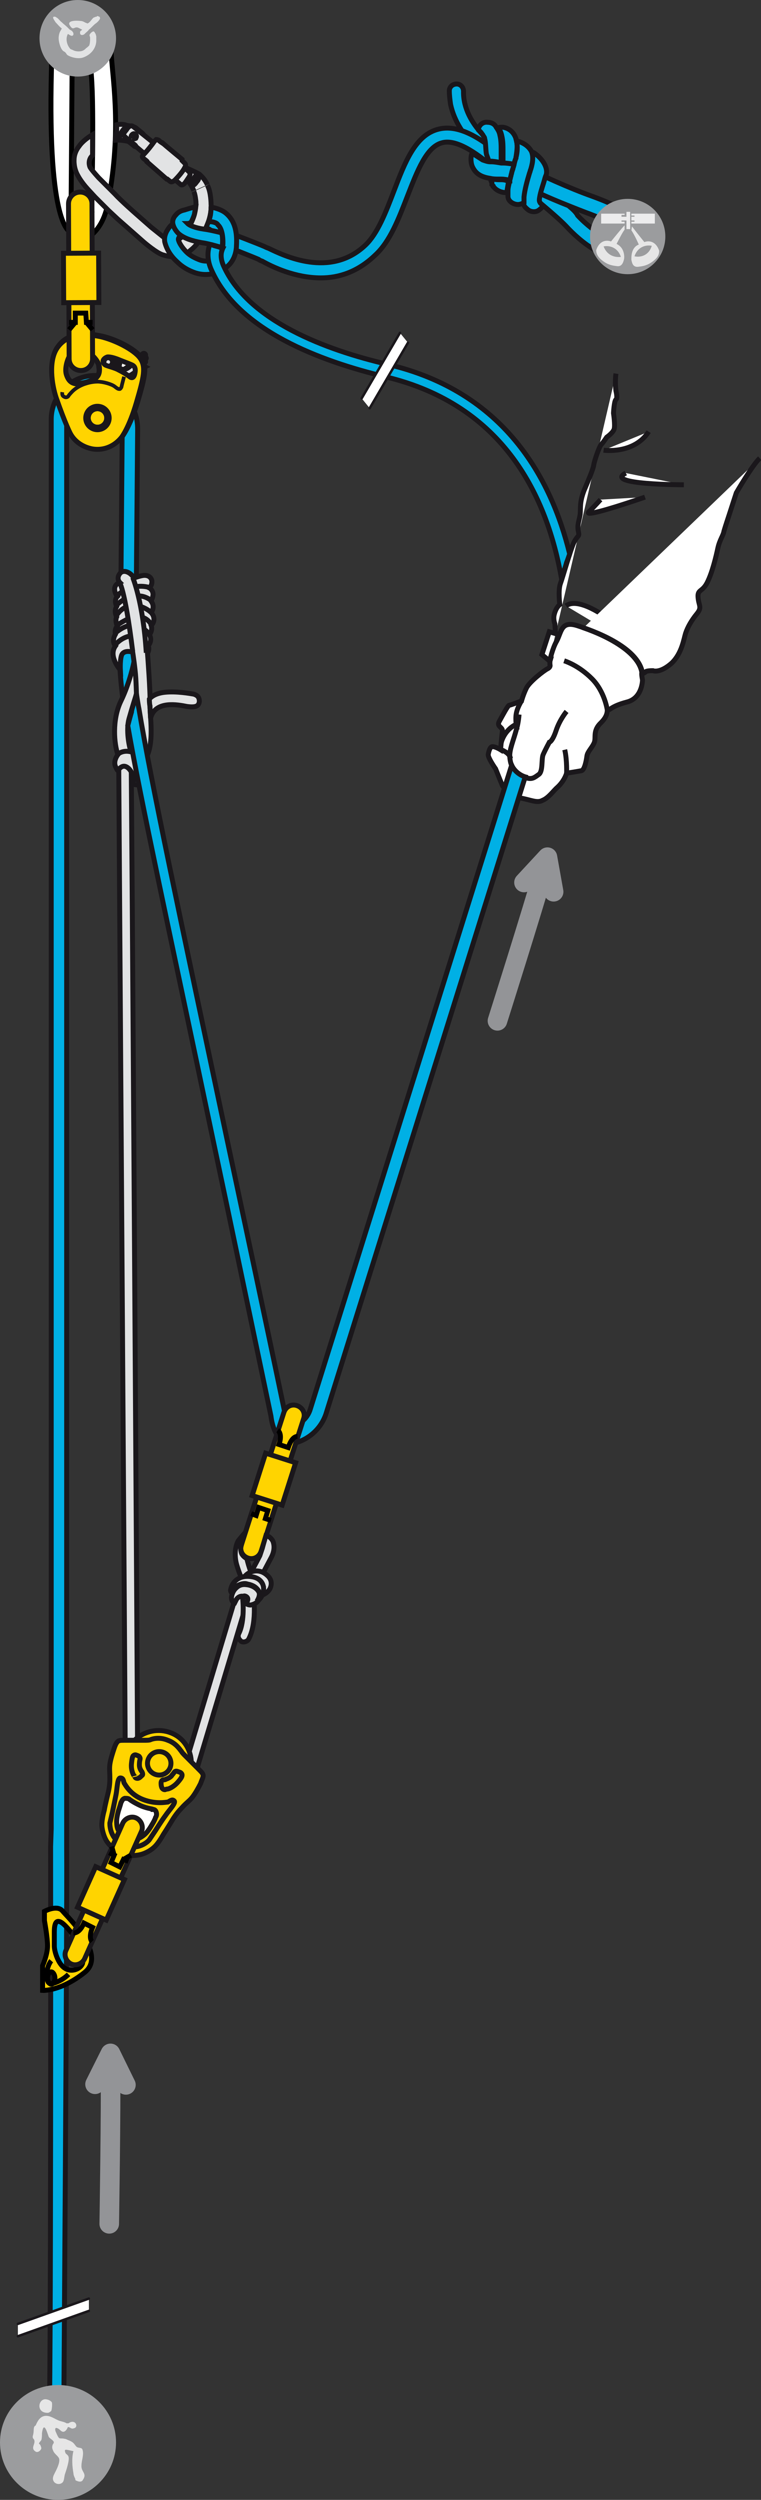 <?xml version="1.0" encoding="utf-8"?>
<!-- Generator: Adobe Illustrator 21.0.0, SVG Export Plug-In . SVG Version: 6.00 Build 0)  -->
<svg version="1.1" id="Calque_1" xmlns="http://www.w3.org/2000/svg" xmlns:xlink="http://www.w3.org/1999/xlink" x="0px" y="0px"
	 viewBox="0 0 123.3 404.8" style="enable-background:new 0 0 123.3 404.8;" xml:space="preserve">
<rect x="0" y="0" width="123.3" height="404.8" fill="#333333" stroke="none"/>
<style type="text/css">
	.st0{fill:#00B0E5;stroke:#1A171B;stroke-width:0.8;}
	.st1{fill:#00B0E5;stroke:#1A171B;stroke-width:0.8;stroke-linecap:round;}
	.st2{fill:#FFFFFF;stroke:#1A171B;stroke-width:0.8;}
	.st3{fill:none;stroke:#1A171B;stroke-width:0.8;}
	.st4{fill:#FFD400;}
	.st5{fill:none;stroke:#000000;stroke-width:0.8;}
	.st6{fill:#9B9C9E;}
	.st7{fill:#E6E6E6;}
	.st8{fill:none;stroke:#939497;stroke-width:3.172;stroke-linecap:round;stroke-linejoin:round;}
	.st9{fill:#FFFFFF;}
	.st10{fill:none;stroke:#1A171B;stroke-width:0.4;stroke-linecap:round;stroke-miterlimit:10;}
	.st11{fill:#FFFFFF;stroke:#000000;stroke-width:0.8;}
	.st12{fill:#F5F5F6;stroke:#1A171B;stroke-width:0.8;}
	.st13{fill:none;stroke:#1A171B;stroke-width:0.6;}
	.st14{fill:#E2E3E4;stroke:#1A171B;stroke-width:0.8;}
	.st15{fill:#F5F5F6;stroke:#1A171B;stroke-width:1.2;}
	.st16{fill:none;stroke:#1A171B;stroke-width:1.3;}
	.st17{fill:#D8D9DA;stroke:#1A171B;stroke-width:0.6;}
	.st18{fill:#E2E3E4;stroke:#1A171B;stroke-width:0.6;}
	.st19{fill:#E2E3E4;stroke:#1A171B;stroke-width:1.2;}
	.st20{opacity:0.8;fill:#FFFFFF;stroke:#1A171B;stroke-width:0.8;}
	.st21{fill:#FFD400;stroke:#1A171B;stroke-width:0.8;}
	.st22{fill:none;stroke:#1A171B;stroke-width:1.2;}
	.st23{fill:#E2E3E4;}
	.st24{fill:none;stroke:#1A171B;stroke-width:0.8;stroke-linecap:round;stroke-linejoin:round;}
	.st25{fill:#FFFFFF;stroke:#1A171B;stroke-width:0.8;stroke-linecap:round;stroke-linejoin:round;}
	.st26{fill:#ECECED;}
</style>
<path class="st0" d="M73,16.9c-0.1-0.7-0.2-1.5-0.2-2.2c0-0.6,0.5-1.1,1.2-1.1c0.6,0,1.1,0.5,1.1,1.2c-0.1,5.6,5.9,9.4,6,9.5
	c0.5,0.3,0.7,1,0.4,1.6c-0.3,0.5-1,0.7-1.6,0.4C79.6,26,74.2,22.5,73,16.9z"/>
<path class="st1" d="M52,45c-4.2,0-7.9-1.8-9.5-2.7c-0.3-0.1-0.5-0.2-0.6-0.3c-1.4-0.6-5-2-5-2l0.8-2.1c0,0,3.7,1.4,5.1,2
	c0.2,0.1,0.4,0.2,0.7,0.3c2.5,1.2,10,4.9,15.7-0.5c2-1.9,3.3-5.3,4.6-8.7c1.8-4.7,3.5-9.2,7.3-10.1c2.9-0.7,6.4,0.9,11,5.1
	c0.5,0.4,0.5,1.1,0.1,1.6c-0.4,0.5-1.1,0.5-1.6,0.1c-3.9-3.5-6.9-5.1-8.9-4.6c-2.6,0.6-4.1,4.6-5.7,8.7c-1.4,3.6-2.8,7.3-5.2,9.5
	C57.9,44.1,54.8,45,52,45z"/>
<g>
	<path class="st2" d="M84.2,129.2c0,0-2.5-1.3-2.8-2c-0.3-0.7-1.1-2.7-1.1-2.7s-1.2-1.7-1.2-2.3c0.1-0.6,0.3-1.3,0.7-1.3
		c0.5,0,1.3,0.5,1.3,0.5l0.1-1.1c0,0,0.1-1.1,0.2-1.9c0.1-0.7-1-0.7-0.5-1.6c0.5-0.9,1.4-2.6,1.6-2.6c0.2,0,2-0.7,2-0.7
		s0.3-1.1,0.8-2.1c0.5-1,2.8-2.8,3.4-3.1c0.6-0.3,0.4-0.7,0.4-0.7l0-0.5c0,0,0.6-2.2,1.2-3.5c0.7-1.3,0.6-3,3.1-2.3
		c2.5,0.7,9.9,3.5,10.6,7.6c-0.1,0.2,0.1,1.2,0.1,1.2s0,3-2.6,3.6c-2.6,0.7-2.7,1.4-3,1.2c-0.3-0.2,0.3,0.7-1.1,2.1
		c-1.4,1.3-0.8,2.4-1.1,3.2c-0.3,0.8-1.1,1.5-1.2,2.2c-0.1,0.8-0.4,2.3-0.9,2.4c-0.5,0.1-2.4,0.4-2.4,0.4s-0.3,1.2-1.5,2.3
		c-0.6,0.5-1.4,1.7-2.4,2.1C87,130.1,86,129.5,84.2,129.2"/>
	<path class="st3" d="M91.8,115.2c0,0-1.1,1.3-1.7,3.1c-0.6,1.8-1.1,1.9-1.1,1.9s-0.7,1.3-1,2c-0.3,0.7,0,2.7-0.7,3.2
		c-0.7,0.5-1.1,0.9-2.2,0.5c-2-0.7-2.4-2.1-2.5-3.3c-0.1-1.2,0.6-2.7,1.1-4.6c0.1-0.3,0.3-1.1,0.4-2.3"/>
	<path class="st3" d="M91.8,125.4c0,0,0.1-2.3-0.3-4"/>
	<path class="st3" d="M98.4,115c0,0-0.4-3-2.5-5.1c-2.1-2.1-4.2-2.8-4.5-2.9"/>
	<path class="st3" d="M81.2,121.4c0,0,1.4,0.5,1.5,1.4"/>
	<path class="st3" d="M84.5,113.5c0,0-0.8,1.2-0.9,2.4c-0.1,1.2,0.2,2.3,0.2,2.3"/>
	<path class="st3" d="M81.2,120.3c0,0,0.4-2,2.4-3"/>
</g>
<path class="st1" d="M8.2,299c0,0,0.1,92.3-0.3,94.9c0,0-0.5,1.1-0.6,5.4c0,0,0,0.1,0,0.4l0-0.1c2.2-0.2,3-4,3-4s0.6-85,0.5-96.4
	l0-2l0-229.1l0,0c0-2.5,2-4.6,4.6-4.6l0,0c1.3,0,2.4,0.5,3.2,1.3l0.1,0.1l0,0l0,0c0.1,0.1,1,1.5,1,1.5l0.7-3.5l0,0
	c0,0-3.1-2.1-5-2.1l0,0c-3.9,0-7.1,3.2-7.1,7.1l0,85.4l0,142.8L8.2,299z"/>
<path class="st1" d="M46.5,231.2c1.7-0.2,3.3-1.3,3.8-3.1l0,0l32.6-104.2c0.7,1.5,2.2,1.9,2.2,1.9L52.8,229c-1,2.9-3.7,4.8-6.6,4.9
	L46.5,231.2z"/>
<g>
	<g>
		<path class="st4" d="M10.1,309.4c-0.9-1-2.9,0.1-2.9,0.1v1.5c0,0,0.5,2.7,0.5,4.1c0,1.4-0.8,3.2-0.8,3.2v4c0,0,2.9,0.2,6.8-2.9
			C17.4,316.5,11,310.5,10.1,309.4z M8.3,321.3c-0.3,0-0.6-0.5-0.6-1c0-0.6,0.3-1,0.6-1c0.3,0,0.6,0.5,0.6,1
			C8.9,320.8,8.6,321.3,8.3,321.3z M13.3,318.1c-0.4,0.8-1.8,1.3-2.8,0.6c-1-0.6-1.7-2.6-1.7-3.6c0-1,0-2.3,0-2.3
			c0-4.1,2.9,0.5,3.7,1.3C13.3,314.9,13.7,317.4,13.3,318.1z"/>
	</g>
	<g>
		<path class="st5" d="M10.1,309.4c-0.9-1-2.9,0.1-2.9,0.1v1.5c0,0,0.5,2.7,0.5,4.1c0,1.4-0.8,3.2-0.8,3.2v4c0,0,2.9,0.2,6.8-2.9
			C17.4,316.5,11,310.5,10.1,309.4z M8.3,321.3c-0.3,0-0.6-0.5-0.6-1c0-0.6,0.3-1,0.6-1c0.3,0,0.6,0.5,0.6,1
			C8.9,320.8,8.6,321.3,8.3,321.3z M13.3,318.1c-0.4,0.8-1.8,1.3-2.8,0.6c-1-0.6-1.7-2.6-1.7-3.6c0-1,0-2.3,0-2.3
			c0-4.1,2.9,0.5,3.7,1.3C13.3,314.9,13.7,317.4,13.3,318.1z"/>
	</g>
</g>
<path class="st5" d="M8.3,317.5c0,0-0.7,0.8-0.7,2.2c0,1.4,0.3,1.7,1.2,1.4c0.9-0.3,1.7-0.8,2.3-1.4"/>
<g>
	<path class="st2" d="M89,107l-1.2-1l1.2-3.7l1,0.3l-0.1-1.6c0,0-0.3-0.7-0.1-1.5c0.3-1.2,0.9-1.6,0.9-1.6s-0.3-2.3,0.1-3.4
		c0.4-1.1,1.6-5.4,2.2-6.7c0.7-1.3,0.9-0.8,0.7-1.8c-0.2-1,0.1-1.5,0.3-2.7c0.1-1.2-0.1-1.9,0.6-3.8c0.8-1.9,1.5-3.5,1.6-4.2
		c0.1-0.7,0.9-3,1.2-3.3c0.3-0.3,0.9-1.2,0.9-1.2s1-0.7,1.2-1.3c0.2-0.6-0.1-2.6-0.1-2.6s0.1-2,0.4-2.2c0.3-0.2,0-1.4,0-1.4
		s-0.2-1.5,0-2.8"/>
	<path class="st2" d="M97.8,72.9c0,0,4.9,0.7,7.3-3"/>
	<path class="st2" d="M110.8,78.5c0,0-13.1,0-9.4-1.9"/>
	<path class="st2" d="M104.5,80.5c0,0-10.1,3.5-9.1,2.4c1-1,1.9-2,1.9-2"/>
	<path class="st2" d="M105.9,106.6l-1.3-3.3c0,0-5.2-2.3-5.8-2.9c-0.6-0.5-5.1-3.8-7.1-2.3"/>
	<path class="st2" d="M89.1,106.9c0,0,0.4-1.9,1.1-3.1c0.8-1.5,0.7-3.3,3.3-2.5c2.5,0.8,9.9,3.4,10.6,7.7c0,0,0,0.1,0.2,0
		c0.2-0.1,0.3-0.2,0.3-0.2c0.1-0.2,1-0.2,1.2-0.2c0.2,0.1,1.3,0.3,3-1.2c1.7-1.6,2-4,2.3-4.9c0.3-0.9,0.9-2,1.8-3.1
		c0.9-1.1,0.3-1.3,0.2-2.7c-0.1-1.3,0.7-0.8,1.5-2.4c0.8-1.6,1.4-4.1,1.7-5.5c0.3-1.4,0.9-2.1,1-2.8c0.2-0.7,0.8-2.5,0.8-2.5
		l1.2-3.7c0,0,2.6-4.5,3.8-5.6"/>
</g>
<g>
	<ellipse class="st6" cx="9.4" cy="395.5" rx="9.4" ry="9.3"/>
	<path class="st7" d="M7.3,388.5c0.4,0,0.9,0.2,1.1,0.5c0.1,0.3,0,1.2-0.1,1.4c-0.1,0.1-0.4,0.3-0.5,0.3
		C5.9,390.8,6.1,388.6,7.3,388.5z"/>
	<path class="st7" d="M7.3,391.2c0.8-0.1,1.6,0.5,2.1,0.7c0.4,0.2,0.8,0.2,1.2,0.4c0.1,0,0.1,0.1,0.2,0.1c0.1,0,0.3,0,0.3,0
		c1.1-0.8,1.7,0.6,0.9,0.8c-0.5,0.2-0.6-0.2-1-0.2c-0.1,0.3-0.5,1-1,0.7c-0.2-0.1-0.4-0.4-0.7-0.5c-0.4-0.2-0.4,0.2-0.3,0.5
		c0.1,0.2,0.4,1,0.6,1.1c0.2,0.1,0.5,0,0.8,0.1c0.2,0,0.4,0.1,0.6,0.2c0.3,0.1,0.7,0.3,0.9,0.5c0.2,0.2,0.3,0.4,0.5,0.6
		c0.4,0.3,0.9,0,1,0.6c0.2,0.7-0.2,1.7-0.2,2.4c-0.1,1.1,1,1.3,0.2,2.4c0,0.1-0.1,0.1-0.2,0.2c-0.3,0.1-0.6,0-0.8-0.1
		c-0.1,0-0.2-0.1-0.2-0.2c0,0,0,0,0-0.1c-0.1-0.2-0.3-0.6-0.3-0.9c-0.2-1.1-0.3-2.5,0-3.6c-0.2,0-1.2-0.3-1.3-0.2
		c-0.2,0.1,0,0.4,0,0.5c0.1,0.2,0.4,0.3,0.5,0.6c0.2,0.6-0.4,2.3-0.6,2.9c-0.1,0.4-0.1,0.9-0.3,1.2c-0.4,0.5-1.2,0.4-1.5-0.1
		c-0.3-0.5,0-1,0.2-1.4c0.2-0.4,0.8-1.5,0.7-2.2c-0.1-0.5-0.8-0.8-1-1.4c-0.1-0.2-0.2-0.5-0.1-0.8c0-0.2,0.3-0.4,0.2-0.6
		c-0.1-0.3-0.6-0.5-0.8-0.8c-0.2-0.5-0.8-2.8-1.1-0.6c0,0.3,0,0.8-0.1,1.1c-0.1,0.2-0.3,0.3-0.4,0.6c0.2,0.1,0.3,0.3,0.4,0.7
		c0,0.3-0.5,0.8-0.9,0.6c-1-0.6,0.1-1.3-0.3-2c-0.1-0.1-0.2-0.2-0.2-0.4c0-0.2,0.1-0.4,0.1-0.5c0.1-0.4,0-1,0.2-1.2
		c0-0.1,0.2-0.1,0.2-0.2C6.1,392,6.5,391.3,7.3,391.2z"/>
</g>
<g>
	<path class="st8" d="M17.9,334.3c0.1,7-0.2,25.8-0.2,25.8"/>
	<polyline class="st8" points="15.4,337.5 17.9,332.5 20.4,337.6 	"/>
</g>
<g>
	<path class="st8" d="M88.2,140.6c-1.9,6.7-7.6,24.7-7.6,24.7"/>
	<polyline class="st8" points="84.9,142.9 88.7,138.8 89.7,144.4 	"/>
</g>
<g>
	<polygon class="st9" points="14.4,374.2 2.9,378.3 2.9,376.3 14.4,372.2 	"/>
	<line class="st10" x1="2.9" y1="376.3" x2="14.4" y2="372.2"/>
	<line class="st10" x1="2.9" y1="378.3" x2="14.4" y2="374.2"/>
</g>
<path class="st1" d="M19.6,93.5l0.2-23.6l0,0c0-2.5-2.1-4.6-4.6-4.6l0,0c-1.3,0-2.4,0.5-3.2,1.3l-0.1,0.1l0,0l0,0
	c-0.1,0.1-1,1.5-1,1.5l-0.7-3.5l0,0c0,0,3.1-2.1,5-2.1l0,0c3.9,0,7.2,2.5,7.1,7.1l-0.2,23.6"/>
<g>
	<path class="st11" d="M11.5,35.6l0.2-26.7l1.1,0c0,0,0-1.2,0.1-1.8c0.1-0.7,0.3-1.3,0.3-1.3L13,4.4c0,0,0.6-0.2,1.3-0.5
		c0,0-5.6-4.8-5.9,5.1c-0.9,27,2.7,28.4,3,28.6c0.9,0.6,0.1,0.4,0.5,0.1L11.5,35.6z"/>
	<path class="st11" d="M14,38.6c1-0.5,2.7-2,3.4-5.3c2.3-11.5,1-19.4,0.6-24.7c-0.3-3-0.4-2.4-0.4-2.4c0-0.1-0.7-2.3-1.9-2.7
		c-0.6-0.2-2-0.5-3.7,0.4c-0.6,0.3,1.3-0.3,2,2c0.1,0.5,0.5,2.6,0.8,6.3c0.5,5.8,0,21.8,0.1,22.1c0.1,0.2-1,1-1,1.2
		c0.1,0.7,0.6,0.7,0.3,1.3C13.7,38.1,14,38.6,14,38.6z"/>
</g>
<path class="st12" d="M22.9,57.9c-1-1.4-4.1-3-6.5-3.5c-2.4-0.5-5.3-0.6-6.9,1.7c-1.7,2.3-1,6.2-0.3,8.2c1.5,4.4,2.3,5.8,2.3,5.8
	c0.7,1.3,2,2.2,3.6,2.5c1.9,0.3,3.6-0.5,4.7-1.9c0,0,1.2-1.5,2.5-5.6C23.5,61,23.9,59.3,22.9,57.9z M13.9,61.9L13.9,61.9
	c-2.1,0.5-2.7-0.1-3.1-1.2c-0.4-0.9,0.1-2.5,0.5-3.1c0.5-0.7,1.3-0.9,1.3-0.9h0c0,0,0.8-0.2,1.5,0.2c0.6,0.3,1.9,1.5,1.9,2.5
	C16.2,60.5,16,61.3,13.9,61.9z"/>
<path class="st13" d="M20.2,61.1c0,0-0.4,1.5-0.4,1.6c0,0.1-0.2,0.4-0.3,0.4c-0.2,0-0.3,0-0.8-0.4c-0.5-0.4-1.9-0.8-2.8-0.8
	c-0.9,0-2.7,0.2-4,1.5c0,0-0.6,0.6-0.7,0.8c-0.1,0.2-0.4,0.3-0.6,0.2c-0.2-0.1-0.5-0.2-0.4-0.8"/>
<path class="st14" d="M16,57.3c0.3-0.4,0.8-0.7,1.4-0.7c0.5,0,1.1,0.2,1.4,0.5c0,0,0.1,0.1,0.2,0.2c0.1,0.1,0.4,0.2,0.6-0.1
	c0.2-0.3,0.2-0.7,0.2-1c0-0.3,0.1-0.5-0.3-0.7l-0.1,0c-1-0.5-2.1-0.9-3.1-1.1c-2.4-0.5-5.3-0.6-6.9,1.7c-0.4,0.5-0.6,1.1-0.8,1.8
	c0,0-0.1,0.3,0.4,0.4c0.5,0.1,1.2,0.2,1.4,0.2c0.2,0,0.4,0,0.6-0.3l0,0c0.1-0.2,0.2-0.5,0.3-0.6c0.5-0.7,1.3-0.9,1.3-0.9h0
	c0,0,0.8-0.2,1.5,0.2c0.3,0.1,0.6,0.4,0.9,0.8c0,0,0.4,0.4,0.6,0.6c0.2,0.2,0.3,0.1,0.3-0.1C15.9,57.7,15.8,57.4,16,57.3"/>
<path class="st13" d="M10.8,57.9L10.8,57.9c-0.1,0.3-0.2,0.3-0.4,0.2c-0.2,0-0.6-0.1-1-0.1c-0.4-0.1-0.3-0.3-0.3-0.3
	c0.1-0.5,0.3-0.9,0.6-1.3c0,0,0.2-0.3,0.5-0.5c0.2-0.2,0.3-0.4,0.4,0.1c0.1,0.5,0.3,1.1,0.3,1.2c0,0.1,0.1,0.3,0,0.4
	C10.8,57.8,10.8,57.9,10.8,57.9z"/>
<line class="st13" x1="15.1" y1="57.6" x2="15.2" y2="57.6"/>
<path class="st13" d="M15.2,57.6c0.4,0.4,0.6,0,0.6,0c0.1-0.1,0.2-0.2,0.2-0.4"/>
<ellipse transform="matrix(0.998 -5.872995e-02 5.872995e-02 0.998 -3.27 0.989)" class="st15" cx="15.2" cy="56.1" rx="0.7" ry="0.7"/>
<path class="st13" d="M19.2,58.1c0,0.1,0.1,0.2,0.1,0.3"/>
<g>
	<polyline class="st3" points="18.9,61.6 19.7,62 19.6,61.6 	"/>
	<g>
		<polyline class="st16" points="18.1,61.5 18.5,61.9 18.6,61.6 		"/>
		<path class="st3" d="M20,61.5c0,0,0.7,0.3,0.7,0.3l-0.2-0.4"/>
		<polyline class="st3" points="20.9,61.2 21.8,61.4 21.5,61 		"/>
		<polyline class="st3" points="21.8,60.7 22.6,60.8 22.3,60.4 		"/>
		<polyline class="st3" points="22.6,60.1 23,60.1 22.8,59.8 		"/>
		<polyline class="st3" points="23.1,59.6 23.5,59.4 23.3,59.3 		"/>
		<path class="st14" d="M23.4,58.8c0-0.2,0.2-0.1,0.2-0.2c0-0.2-0.2-0.1-0.1-0.3c0-0.1,0.2-0.1,0.2-0.3c0-0.2-0.1-0.1-0.2-0.3
			c0-0.1,0.2-0.2,0-0.4c-0.2-0.2-0.4,0-0.4,0c-2.6,2.3-2.9,2.6-3.3,2.5c-0.6-0.2-0.5-0.6-0.5-0.6c0.1-0.2,0.1-0.4,0.1-0.6v0
			c0,0,0.2-0.2,0.2-0.2c0,0,0,0,0,0c0,0,0-0.1,0-0.2c0-0.1,0-0.1-0.1-0.1c0,0,0,0,0,0c-0.1,0.1-0.2,0.2-0.2,0.2
			c-0.1-0.3-0.3-0.6-0.5-0.9c-0.7-0.7-1.8-0.6-2.5,0.1c-0.3,0.4-0.5,0.8-0.5,1.2l2.3,2.8c0.1,0.1,0.4,0.1,0.8,0.1
			c0.4,0,1.2,0,1.9-0.3c0.8-0.3,1.3-0.8,1.9-1.3C23.4,59.4,23.4,58.8,23.4,58.8z M22.3,59.1c-0.2-0.1-0.6-0.4-0.3-0.6
			c0.3-0.3,0.6-0.5,0.7-0.6c0,0,0.1-0.1,0.3,0c0.1,0.1,0.1,0.4-0.1,0.8C22.7,59,22.5,59.2,22.3,59.1z"/>
		<path class="st13" d="M23.1,58c0,0-0.1,1.1-0.4,1.4c-0.3,0.3-1.2,1.2-2.1,1.5c-0.9,0.3-2.3,0.3-2.5,0c-0.3-0.3-0.3-0.4-0.3-0.6
			c0-0.1,0.1-0.1,0.1-0.1c0.3-0.1,0.6-0.2,0.8-0.4c0,0,0.1-0.1,0.3,0c0.2,0,0.6,0.1,0.9,0.1c0.3,0,0.6,0,1.1-0.4c0,0,0.6-0.5,1.1-1"
			/>
		<path class="st17" d="M17.1,60.1c0.5,0.1,1.1,0,1.5-0.5c0.6-0.6,0.5-1.6-0.1-2.2c-0.6-0.6-1.6-0.5-2.2,0.1
			c-0.3,0.3-0.4,0.7-0.4,1.1L17.1,60.1z"/>
		<path class="st13" d="M23.1,58c0,0-0.1,1.1-0.4,1.4c-0.3,0.3-1.2,1.2-2.1,1.5c-0.9,0.3-2.3,0.3-2.5,0c-0.3-0.3-0.3-0.4-0.3-0.6
			c0-0.1,0.1-0.1,0.1-0.1c0.3-0.1,0.6-0.2,0.8-0.4c0,0,0.1-0.1,0.3,0c0.2,0,0.6,0.1,0.9,0.1c0.3,0,0.6,0,1.1-0.4c0,0,0.6-0.5,1.1-1"
			/>
		<ellipse transform="matrix(0.671 -0.742 0.742 0.671 -37.689 32.29)" class="st13" cx="17.5" cy="58.6" rx="0.7" ry="0.7"/>
		<ellipse transform="matrix(0.672 -0.74 0.74 0.672 -37.64 32.187)" class="st13" cx="17.5" cy="58.6" rx="1" ry="1"/>
		<ellipse transform="matrix(0.672 -0.74 0.74 0.672 -37.64 32.187)" class="st18" cx="17.5" cy="58.6" rx="1" ry="1"/>
		<ellipse transform="matrix(0.671 -0.742 0.742 0.671 -37.689 32.29)" class="st3" cx="17.5" cy="58.6" rx="0.7" ry="0.7"/>
	</g>
</g>
<path class="st19" d="M19,58.8"/>
<ellipse transform="matrix(0.998 -5.721664e-02 5.721664e-02 0.998 -3.847 1.014)" class="st20" cx="15.8" cy="67.7" rx="4.8" ry="4.8"/>
<path class="st21" d="M9.1,64.4c1.5,4.3,2.3,5.8,2.3,5.8c0.7,1.3,2,2.2,3.6,2.5c1.9,0.3,3.6-0.5,4.7-1.9c0,0,1.2-1.5,2.4-5.6
	c1.2-4.1,1.6-5.8,0.6-7.2c-1-1.4-4.2-3-6.5-3.5c-2.4-0.5-5.3-0.5-6.9,1.8C7.8,58.4,8.4,62.3,9.1,64.4z M17.4,57.8c0,0,0.6-0.1,2,0.5
	c1.3,0.5,1.8,0.7,2,0.8c0.2,0.1,0.6,0.3,0.5,1.1c-0.1,0.8-0.4,1.2-0.9,0.8c-0.5-0.4-1.2-0.8-1.8-1.1c-0.5-0.3-1.7-0.6-1.9-0.7
	c-0.4-0.1-0.6-0.4-0.6-0.8C16.8,58.1,17.1,57.9,17.4,57.8z M11.3,57.6c0.5-0.7,1.3-0.9,1.3-0.9l0,0c0,0,0.8-0.2,1.5,0.2
	c0.6,0.3,1.9,1.5,2,2.5c0.1,1.2-0.1,2-2.2,2.6v0c-2,0.5-2.7-0.1-3.1-1.2C10.4,59.8,10.9,58.2,11.3,57.6z"/>
<path class="st13" d="M20.1,61c0,0-0.4,1.5-0.4,1.6c0,0.1-0.2,0.4-0.3,0.4c-0.2,0-0.3,0-0.8-0.4c-0.5-0.4-1.9-0.8-2.8-0.8
	c-0.9,0-2.7,0.3-4,1.5c0,0-0.6,0.6-0.7,0.8c-0.1,0.2-0.4,0.3-0.6,0.2c-0.2-0.1-0.5-0.2-0.4-0.8"/>
<ellipse transform="matrix(0.146 -0.989 0.989 0.146 -53.471 73.427)" class="st22" cx="15.8" cy="67.7" rx="1.7" ry="1.7"/>
<ellipse transform="matrix(0.147 -0.989 0.989 0.147 -53.476 73.351)" class="st13" cx="15.8" cy="67.7" rx="1.4" ry="1.4"/>
<path class="st21" d="M15,58.1c0,1-0.8,1.9-1.9,1.9l0,0c-1,0-1.9-0.8-1.9-1.9L11.1,33c0-1,0.8-1.9,1.9-1.9l0,0c1,0,1.9,0.8,1.9,1.9
	L15,58.1z"/>
<rect x="10.3" y="41" transform="matrix(1 -5.359150e-03 5.359150e-03 1 -0.241 7.088038e-02)" class="st21" width="5.7" height="8"/>
<polyline class="st5" points="11.2,52.2 12.2,52.2 12.2,50.7 13.9,50.7 14,52.2 15,52.2 "/>
<line class="st5" x1="12.2" y1="52.2" x2="11.2" y2="53.4"/>
<line class="st5" x1="14" y1="52.2" x2="15" y2="53.4"/>
<g>
	<circle class="st6" cx="12.6" cy="6.2" r="6.2"/>
	<path class="st23" d="M15.8,2.6c0.1,0,0.2,0.1,0.3,0.1c0,0,0.1,0.1,0.1,0.2c0.1,0.2-0.5,0.8-0.7,0.9c-0.4,0.3-0.7,0.7-1.1,1
		C14.3,5,14,5.2,13.8,5.4c-0.3,0.4-1,0.4-0.8-0.3c0-0.1,0.3-0.2,0.3-0.3c-0.2-0.1-0.4-0.2-0.6-0.3c-0.7-0.3-0.8,0.6-1.4-0.4
		c-0.5-0.8,1.1-0.8,1.8-0.7c0.3,0,0.6,0.2,0.8,0.3c0.1,0,0.2,0.1,0.3,0.1c0,0,0,0,0,0c0.4-0.2,0.6-0.6,0.9-0.9
		c0.1-0.1,0.3-0.1,0.4-0.2C15.6,2.8,15.7,2.6,15.8,2.6z"/>
	<path class="st23" d="M8.8,2.7c0.1,0,0.2,0,0.3,0.1c0.4,0.2,0.6,0.6,0.9,0.8c0.3,0.3,0.6,0.5,0.9,0.8c0.1,0.1,0.3,0.3,0.4,0.4
		c0.2,0.1,0.4,0.2,0.5,0.4c0.1,0.1,0.1,0.2,0.1,0.4c-0.2,0.5-0.8-0.1-0.9-0.1c-0.4,0.7-0.2,1.7,0.3,2.3c0.1,0.2,0.3,0.2,0.5,0.3
		c0.5,0.3,1.4,0.3,1.8,0c0.2-0.1,0.3-0.3,0.5-0.4c0.2-0.2,0.4-0.3,0.4-0.5c0.1-0.3,0.1-0.7,0.1-1.1c0-0.1-0.1-0.3-0.1-0.4
		C14.5,5.5,15,5,15.2,5.1c0.1,0,0.2,0.3,0.3,0.4c0,0.1,0.1,0.3,0.1,0.4c0,0,0,0.1,0,0.1c0,0,0,0.6,0,0.7c-0.1,1.3-1,2.2-2.1,2.6
		c-0.8,0.3-2,0-2.6-0.4c-0.1-0.1-0.2-0.3-0.3-0.4c-0.2-0.2-0.4-0.2-0.5-0.4C9.8,7.8,9.5,6.8,9.5,6.2c0-0.4,0.1-0.9,0.3-1.2
		c0.1-0.2,0.2-0.3,0.2-0.4c-0.4-0.3-0.7-0.7-1-1C8.9,3.4,8.3,2.7,8.8,2.7z"/>
</g>
<path class="st1" d="M21.9,109.8c-0.1-1.1-0.2-1.9-0.2-2.6c0-1.8,0.3-17.2,0.2-12.1l-2.3,0c0.2-4.6-0.2,10.3-0.2,12.1
	c0,1.2,0.2,3.6,0.5,5.9L21.9,109.8z"/>
<g>
	<path class="st14" d="M22.3,285.6h-2c0-3.8-1.1-165.9-1.1-167.5l2,0C21.3,119.6,22.3,281.7,22.3,285.6z"/>
</g>
<g>
	
		<rect x="19.3" y="271.9" transform="matrix(0.288 -0.958 0.958 0.288 -236.552 227.693)" class="st14" width="31.2" height="2"/>
</g>
<path class="st14" d="M21.7,107.2c0,0-0.6,3.2-2.1,6.3c-1.5,3.1-1.1,7-0.5,8.7c0,0-0.9,1.1-0.3,2.1c0,0,0.1,0.3,0.3,0.5
	c0,0,0.5-0.9,1.2-0.7c0.7,0.2,1.2,1.2,1.3,1.7c0,0.4,0,1.2,0,1.2c2,0.5,1.6-1.2,1.6-1.2c0.5-0.3,0.9-1.1,0.8-1.7
	c-0.1-0.6-0.6-1-0.6-1c1.8-2.3,0.8-7.6,0.9-9.2c0.1-1.6-0.4-8.1-0.4-8.1c0.4-0.8,0.1-1.2,0.1-1.2c0.8-1,0.2-1.8,0.2-1.8
	c0.6-0.8,0.3-1.5,0.3-1.5c1-1.1,0-2.1,0-2.1c0.8-1.2-0.2-2-0.1-2c0.1,0,0.3-0.1,0.4-0.9c0-0.8-0.6-1.1-0.6-1.1s0.5-0.4,0.4-1.2
	c-0.2-0.8-1-0.9-1.5-0.8c-0.6,0.1-1.4,0.4-1.4,0.4c-0.5-0.9-1.7-1.5-2.3-0.7c-0.6,0.8,0,1.4,0,1.4c-1.6,0.7-0.4,2.3-0.4,2.3
	c-0.6,0.6-0.1,1.6-0.1,1.6c-0.5,0.8,0,1.7,0,1.7c-0.3,0.6,0.1,1.5,0.1,1.5c-0.5,0.5-0.3,1.3-0.3,1.3c-0.7,1.2,0,1.9,0,1.9
	c-1.2,1.7,0.8,3.9,0.8,3.9s-0.1-2,0.3-2.6c0.5-0.7,1.7-0.3,1.7-0.3s0.4,2.6,0.5,4.2c0.1,1.6,0.2,5.1,0.1,7.3"/>
<path class="st14" d="M24.2,113.2c0,0,0.6-0.9,2.5-1.1c1.9-0.2,4.1,0.2,4.7,0.3c0.6,0.2,0.9,0.5,0.9,1.2c-0.1,0.7-0.5,1-2,0.8
	c-1.5-0.3-5.2-1-5.9,1.9c0,0-0.1-1.6-0.1-2C24.2,114,24.2,113.2,24.2,113.2z"/>
<path class="st3" d="M22.1,112.4c0,0-0.7,2.2-1.2,4c-0.5,1.8,0,4.6,0.4,5.5"/>
<path class="st3" d="M19.3,94.2c0,0,0.9,0.8,2.2,11.3"/>
<path class="st3" d="M21.5,93.5c0,0,1.7,4,2.2,12.2"/>
<path class="st3" d="M22,95c0.6-0.1,1.3-0.1,2.1,0.1"/>
<path class="st3" d="M18.9,96.5c0,0,0.3-0.3,0.9-0.7"/>
<path class="st3" d="M22.5,96.5c0.6,0,1.2,0.2,1.8,0.6"/>
<path class="st3" d="M18.8,98.1c0,0,0.5-0.6,1.4-1.1"/>
<path class="st3" d="M22.8,98.2c0.5,0.2,1,0.4,1.6,0.9"/>
<path class="st3" d="M18.8,99.8c0,0,0.5-1,1.6-1.5"/>
<path class="st3" d="M23.2,100c0.5,0.2,0.9,0.5,1.3,1.1"/>
<path class="st3" d="M18.9,101.3c0,0,0.8-0.6,1.9-1.1"/>
<path class="st3" d="M23.4,101.9c0.2,0.2,0.5,0.4,0.7,0.7"/>
<path class="st3" d="M18.6,102.6c0,0,1-1,2.3-1.3"/>
<path class="st3" d="M23.6,104.1c0.1,0.1,0.2,0.3,0.2,0.3"/>
<path class="st3" d="M18.6,104.5c0,0,0.9-1.2,2.4-1.5c0.1,0,0.1,0,0.2,0"/>
<path class="st3" d="M19,122.2c0,0,0.9-0.9,2.4-0.4"/>
<path class="st1" d="M20.7,117.5c2.1,12.1,6.8,33.6,13.8,67c2.8,13.2,5.9,28.1,9.4,44.8c0.2,1.7,1,4.6,3.7,4.6l0.3-2.1
	c-1.1,0-1.6-2.1-1.7-2.8c-3.5-16.8-6.7-31.7-9.5-44.9c-7.4-35-12.3-57.8-14.2-69.4c-0.1-0.4-0.4-2.4-0.4-2.4s-0.1,0.6-0.3,1.2
	c-0.2,0.6-0.5,1.5-0.5,1.8C21.2,115.6,20.7,117.5,20.7,117.5z"/>
<path class="st21" d="M42.3,251.2c-0.3,0.9-1.2,1.4-2.1,1.1l0,0c-0.9-0.3-1.4-1.2-1.1-2.1l6.9-21.5c0.3-0.9,1.2-1.4,2.1-1.1l0,0
	c0.9,0.3,1.4,1.2,1.1,2.1L42.3,251.2z"/>
<path class="st5" d="M48.2,232.6c-0.4,0-1,0.3-1.5,1.8l-0.6-0.2l-0.3-0.1l-0.6-0.2c0.5-1.4,0.1-2.1-0.2-2.3"/>
<rect x="40.7" y="237" transform="matrix(0.304 -0.953 0.953 0.304 -197.38 208.91)" class="st21" width="7.2" height="5.1"/>
<polyline class="st5" points="40.7,245.1 41.5,245.4 41.9,244.1 43.4,244.6 43,245.9 43.9,246.2 "/>
<path class="st14" d="M38.9,265.6c-0.3-0.3-0.4-0.7-0.2-1.1c1-2,0.7-5.5,0.5-6.6c-0.1-0.5,0.3-1,0.8-1c0.5-0.1,1,0.3,1,0.8
	c0,0.2,0.8,4.8-0.7,7.7c-0.2,0.4-0.8,0.6-1.2,0.4C39,265.7,38.9,265.6,38.9,265.6z"/>
<path class="st14" d="M43.1,248.6c0.1,0,1,0.4,1.2,1.2c0.2,0.7,0.1,1.5-0.3,2.3c-0.9,1.7-1.8,3.4-1.8,3.4c-0.2,0.4-0.8,0.6-1.2,0.3
	c0,0-0.1,0-0.1-0.1c-0.3-0.3-0.4-0.8-0.2-1.2c0,0,0.7-1.2,1.4-2.6c0,0,0.3-0.9,0.4-1.2C42.6,250.3,43.1,248.6,43.1,248.6z"/>
<path class="st14" d="M40,252.4l0.1,0.4c0.4,1.6,1.1,3.1,1.1,3.1c0.2,0.4,0.1,1-0.4,1.2c-0.3,0.1-0.5,0.1-0.8,0
	c-0.2-0.1-0.3-0.2-0.4-0.4c0-0.1-0.8-1.7-1.3-3.5c-0.4-1.6-0.1-3,0.3-3.7c0,0,0.7-0.9,1.1-1.3c0,0-0.7,2.1-0.7,2.5
	c0,0.4,0.1,0.9,0.3,1.1C39.5,252.1,40,252.4,40,252.4z"/>
<path class="st14" d="M41.6,258.2c-0.1-0.1-0.2-0.2-0.3-0.4c-0.2-0.5,0.1-1,0.5-1.2c0.1,0,0.1-0.1,0.2-0.1c-0.5-0.4-0.9-0.1-1,0
	c-0.4,0.3-0.9,0.3-1.3-0.1c-0.3-0.4-0.3-0.9,0.1-1.3c0.7-0.7,2.2-1.2,3.5,0c0.7,0.6,0.7,1.3,0.6,1.7c-0.2,1-1.2,1.4-1.4,1.5
	C42.2,258.5,41.8,258.4,41.6,258.2z"/>
<path class="st14" d="M40.1,259.2l-0.2,0.5c0.2,0.1,0.4,0.2,0.7,0.2c1.1-0.2,1.5-0.9,1.5-1.5c0-0.9-1-1.7-2.2-1.8
	c-0.8-0.1-1.3,0.2-1.6,0.5c-0.7,0.6-0.8,1.5-0.8,1.6c0,0.3,0.1,0.6,0.3,0.8c0.1,0.1,0.1,0.1,0.2,0.1l0.3-0.6c0,0,0.4-0.7,1.2-0.5
	C39.4,258.3,40.4,258.5,40.1,259.2z"/>
<path class="st14" d="M41.6,259.3c0.6-0.3,1-1,1.1-1.8c0.1-0.9-0.4-2-2-2.2c-2.1-0.3-3.1,1-3.3,2c-0.1,0.3,0,0.5,0.2,0.7
	c0,0,0.3-0.9,0.8-1.2c0.5-0.3,1.2-0.5,1.7-0.3c0.5,0.1,1.3,0.3,1.8,1.1C42.3,258.4,41.6,259.3,41.6,259.3z"/>
<path class="st21" d="M21.9,281.7c1.5-1.4,3.8-1.9,5.8-1.1c2.1,0.8,3.3,2.8,3.3,4.9"/>
<path class="st21" d="M27.2,281.8c-1.4-0.6-2.6-0.2-2.8-0.1c-0.2,0.1-0.6,0.1-1.1,0.1c-0.5,0-2.5,0-3.1,0c-0.6,0-0.7,0-1,0.1
	c-0.3,0.2-0.5,0.6-0.7,1.2c-0.2,0.6-0.6,1.8-0.7,2.6c-0.1,0.8,0,1.2,0,2.4c0,1.2-0.3,2.3-0.3,2.3s-0.5,2-0.6,2.7
	c-0.2,0.7-0.4,1.7-0.4,2.4c0,0.7,0.3,1.8,0.7,2.5c0.4,0.7,1.3,1.6,2.4,2.1l0,0c1.2,0.5,2.4,0.4,3.2,0.2c0.8-0.2,1.7-0.7,2.3-1.3
	c0.5-0.5,1-1.3,1.4-2c0.4-0.6,1.5-2.4,1.5-2.4s0.6-1,1.4-1.8c0.8-0.9,1.2-1.1,1.7-1.7c0.5-0.6,1.1-1.7,1.4-2.3
	c0.2-0.6,0.5-1.1,0.4-1.4c-0.1-0.3-0.2-0.4-0.6-0.8c-0.4-0.4-1.9-1.9-2.2-2.2c-0.3-0.3-0.6-0.6-0.7-0.8
	C29.2,283.4,28.6,282.3,27.2,281.8L27.2,281.8z"/>
<ellipse transform="matrix(0.381 -0.925 0.925 0.381 -248.175 200.491)" class="st21" cx="25.7" cy="285.6" rx="1.9" ry="1.9"/>
<path class="st3" d="M27.1,289.7c0.2,0,1-0.3,1.7-1.1c0.7-0.8,0.7-1,0.7-1.2c0-0.1-0.1-0.3-0.3-0.4c-0.3-0.1-0.5-0.2-0.6-0.2
	c-0.1,0-0.2,0-0.3,0.1c-0.1,0.1-0.2,0.3-0.4,0.5c-0.1,0.2-0.4,0.5-1,0.7c0,0-0.1,0.1-0.4,0.1c-0.2,0-0.4,0.2-0.4,0.5
	c0,0.2,0,0.5,0.1,0.7c0,0.1,0.2,0.4,0.5,0.4C26.8,289.8,26.9,289.7,27.1,289.7z"/>
<path class="st3" d="M21.7,287.5c-0.1-0.1-0.5-0.9-0.4-1.9c0.1-1,0.2-1.2,0.3-1.3c0.1-0.1,0.3-0.2,0.5-0.1c0.3,0.1,0.5,0.2,0.5,0.3
	c0.1,0.1,0.1,0.2,0.1,0.3c0,0.1-0.1,0.4-0.1,0.6c0,0.2-0.1,0.7,0.2,1.2c0,0,0.1,0.2,0.2,0.3c0.1,0.2,0.2,0.5,0,0.6
	c-0.2,0.2-0.4,0.4-0.5,0.4c-0.1,0.1-0.5,0.1-0.6-0.1C21.9,287.8,21.8,287.6,21.7,287.5z"/>
<path class="st2" d="M22.8,292.4c-1.1-0.5-1.8-1-1.9-1.1c-0.2-0.1-0.4-0.1-0.7-0.1c-0.3,0.1-0.4,0.3-0.6,0.7
	c-0.1,0.4-0.4,1.3-0.4,1.3s-0.3,1-0.3,1.7c0,0.7,0.1,1.2,0.3,1.5c0.2,0.3,0.5,0.9,1.4,1.2l0,0c0.9,0.4,1.6,0.2,1.8,0.1
	c0.3-0.1,0.8-0.4,1.2-0.8c0.5-0.5,1-1.4,1-1.4s0.5-0.8,0.6-1.2c0.2-0.3,0.2-0.6,0.1-0.9c-0.1-0.3-0.3-0.4-0.5-0.4
	C24.8,292.9,24,292.9,22.8,292.4L22.8,292.4z"/>
<path class="st3" d="M23.2,291.4c-2.1-0.8-2.9-2.4-3.1-2.7c-0.1-0.3-0.1-0.8-0.6-0.8c-0.5,0-0.5,1.7-0.7,2.7c-0.2,1-0.6,2.9-0.6,2.9
	s-0.3,1.3-0.4,1.7c0,0.4,0,2.6,2.3,3.6l0,0c2.3,0.9,3.9-0.6,4.1-0.9c0.2-0.3,1-1.5,1-1.5s1-1.6,1.6-2.4c0.6-0.9,1.8-2.1,1.4-2.4
	c-0.3-0.3-0.6,0-1,0.2C27,291.8,25.3,292.2,23.2,291.4L23.2,291.4z"/>
<path class="st21" d="M19.9,295.2c0.4-0.8,1.4-1.2,2.2-0.8l0,0c0.8,0.4,1.2,1.4,0.8,2.2l-9.2,20.6c-0.4,0.8-1.4,1.2-2.2,0.8l0,0
	c-0.8-0.4-1.2-1.4-0.8-2.2L19.9,295.2z"/>
<path class="st5" d="M11.9,313c0.4,0,1.1-0.2,1.7-1.6l0.6,0.3l0.2,0.1l0.6,0.3c-0.6,1.4-0.3,2.1-0.1,2.3"/>
<rect x="12.9" y="304" transform="matrix(0.409 -0.912 0.912 0.409 -269.963 196.262)" class="st21" width="7.2" height="5.1"/>
<polyline class="st5" points="20.8,301.4 20,301.1 19.4,302.3 18,301.6 18.5,300.4 17.7,300 "/>
<line class="st5" x1="20" y1="301.1" x2="21.2" y2="300.4"/>
<line class="st5" x1="18.5" y1="300.4" x2="18.1" y2="299"/>
<path class="st0" d="M34.6,38.5c0,0,0.2-3-4.2-0.7l-0.6-2.2c0,0,7.3-2.4,7.5,2.8L34.6,38.5z"/>
<g>
	<g>
		<g>
			<g>
				<path class="st14" d="M33.6,29.9c-0.5-1-0.9-1.3-1.3-1.7C32,28,30,27.1,30,27.1l-0.7,0.9c0,0,1.5,1.3,2.1,2.9 M30.3,27.6
					l-0.6,0.8 M31.4,31c0,0,0.2,0.4,0.3,1.3c0,0,0.2,0.9-0.2,2.4c0,0-0.2,0.9-0.9,2.1c0,0-0.8,1.7-2,2.1c0,0-0.9,0.4-2.1-0.5l-2-1.6
					L22,34.6c0,0-2.4-2.1-3.4-3.2c0,0-1.8-1.8-2.6-2.6c0,0-1.1-1.2-1.4-1.7c0,0-0.4-0.8,0.1-1.6c0,0,0.1-0.1,0.3-0.4
					c0,0,0-1.6,0-2.1c0-0.5,0-1.2,0-1.2c-0.5,0.3-1.6,1-2.2,1.9c0,0-0.8,0.9-0.8,2.2c0,0-0.1,1.3,0.6,2.5c0,0,0.5,1,1.6,2.2l1.2,1.3
					c0,0,1.5,1.5,2.2,2.2l1.5,1.4l2.5,2.2l1.7,1.5c0,0,2.2,1.9,3.2,2.1c0,0,1.1,0.4,2.2,0.2c0,0,1.3-0.1,2.2-1c0,0,1.1-0.8,1.7-2.1
					c0,0,0.7-1.2,1.2-2.6c0,0,0.5-1.4,0.4-2.7c0,0,0-2-0.6-3.1 M18.7,22.7c0,0,0.8-0.1,2.1,0.2l0.4,0.3c0.2,0.2,0.4,0.3,0.6,0.5
					c0.2,0.1,0.4,0.1,0.7-0.2c0.3-0.3,0.7-0.7,0.8-0.9c0.2-0.2,0.2-0.6-0.2-1L22,20.7c0,0-0.2-0.2-1.5-0.4c0,0-0.5-0.3-1.6-0.1
					c0,0,0,0.7,0,1.1C18.8,21.6,18.7,22.7,18.7,22.7z"/>
			</g>
		</g>
	</g>
	<path class="st24" d="M30.5,29.3c0.2,0.2,0.4,0.8,0.8,0.7c0.3-0.1,0.5-0.5,0.7-0.7c0.2-0.2,0.4-0.9,0-1.2"/>
	<line class="st25" x1="31.8" y1="28.3" x2="30.8" y2="29.7"/>
	<path class="st24" d="M21.4,20.7c-0.7-0.3-1.3-0.3-2,1.3c-0.1,0.2,0,0.3,0,0.4"/>
	<path class="st14" d="M29.3,29.9c0,0,0.2,0.2,0.6-0.2c0.1-0.1,0.3-0.4,0.7-1c0.4-0.6,0.1-0.9,0-0.9c0,0-0.1-0.1-0.3-0.3
		c-0.1-0.1-0.3,0-0.6-0.3c-0.5-0.4-0.3-0.4-0.5-0.6c-2.6-2.1-7.6-6.1-7.6-6.1c-0.4-0.3-0.8,0-1.1,0.5c-0.4,0.5-0.7,0.8-0.3,1.1
		c0.4,0.4,1.3,1.1,1.3,1.1s0.6,0.4,0.5,0.5L29.3,29.9z"/>
	<g>
		<g>
			<path class="st14" d="M29.9,27.2c0.3-0.5,0.1-0.7,0.1-0.7L29.5,26l0-0.2c0,0-2.9-2.4-3.1-2.6c-0.2-0.2-0.2-0.1-0.2-0.1
				s-0.3-0.2-0.5-0.4c-0.2-0.1-0.3-0.1-0.4-0.1L25,22.9c-0.4,0.6-1.2,1.6-1.8,2.2c-0.1,0.1-0.3,0.3,0.1,0.6c0.4,0.3,0.5,0.4,0.5,0.4
				l0,0.1L27,29h0.1l0.5,0.4c0,0,0.2,0.2,0.7-0.2C28.8,28.7,29.6,27.8,29.9,27.2z"/>
		</g>
	</g>
	<path class="st21" d="M21.4,22.4c-0.2-0.2-0.2-0.4,0-0.6c0.2-0.2,0.4-0.2,0.6,0c0.2,0.2,0.1,0.4,0,0.6
		C21.8,22.5,21.6,22.5,21.4,22.4"/>
</g>
<path class="st3" d="M30.6,36.4c0,0-0.4-0.3-0.1-0.6"/>
<path class="st0" d="M33.8,35.9c0.1,0,0.3,0,0.3,0c0.3,0,0.6,0.1,0.6,0.1c0.3,0.1,0.5,0.2,0.6,0.4l0,0c0.7,0.6,0.9,2.1,0.8,3.6l0,0
	c-0.1,0.6-0.3,1.1-0.6,1.4l0,0c-0.7,0.8-2,1.1-3.1,0.7l0,0c-0.8-0.3-1.6-0.7-2.2-1.3l0,0c-0.7-0.7-1.2-1.5-1.3-2l0,0
	c0-0.1,0-0.3,0.3-0.6l0,0c0.2-0.2,0.5-0.4,0.7-0.6l0,0c0.1-0.1,0.2-0.1,0.3-0.2l0,0c0.1,0,0.1,0,0.1,0l-1-2h0l0,0
	c-0.1,0-0.9,0.4-1.7,1.2l0,0c-0.5,0.6-1.1,1.5-0.9,2.6l0,0c0.3,1.2,1,2.3,2,3.2l0,0c0.8,0.8,1.8,1.4,3,1.8l0,0
	c1.9,0.6,4,0.1,5.4-1.3l0,0c0,0,0,0,0,0l0,0c0.7-0.7,1.1-1.7,1.2-2.8l0,0c0.1-1.7,0.1-3.9-1.5-5.4l0,0c-0.5-0.5-1.2-0.8-1.9-1
	c0,0-0.3-0.1-0.6-0.1c0,0,0-0.1-0.1,0c0,0,0,0.5-0.1,1.2C34,35.3,33.8,35.9,33.8,35.9z"/>
<path class="st0" d="M30.9,36.1l-0.1,0c-0.1,0-0.2,0.1-0.4,0.1l0,0c0.3,0.3,1.2,0.7,2.6,0.9l0,0c0.8,0.1,1.7,0.3,2.9,0.6
	c0.3,0.8,0.1,2.4,0.1,2.4c-1.4-0.4-2.5-0.7-3.3-0.8l0,0c-1.6-0.3-2.9-0.7-3.8-1.5l0,0c-0.4-0.4-0.8-1-0.9-1.6l0,0
	c-0.1-0.6,0.2-1.1,0.5-1.4l0,0c0.4-0.5,0.9-0.7,1.4-0.8c0,0,1.2-0.4,1.8-0.5c0,0-0.1,0.6-0.2,1.2C31.3,35.4,30.9,36.1,30.9,36.1z"/>
<path class="st1" d="M92.3,89.7c-3-12.3-10.6-26.3-29.5-30.7c-9.9-2.3-22.6-7-26.6-16c-0.7-1.6-0.2-2.6-0.1-2.8c0,0-0.4-0.1-0.6-0.2
	c-0.3-0.1-0.8-0.2-1-0.3c-0.2-0.1-0.5-0.1-0.5-0.1c-0.4,1-0.5,2.5,0.3,4.2c4.4,9.8,17.7,14.7,28.1,17.2C81.8,65.6,88.7,80.6,91,93.8
	c0,0,0.2-0.8,0.3-1.1c0.1-0.3,0.4-1.2,0.5-1.6C92,90.6,92.3,89.7,92.3,89.7z"/>
<g>
	<polygon class="st9" points="66.1,55.5 59.9,66.1 58.6,64.5 64.8,53.9 	"/>
	<line class="st10" x1="58.6" y1="64.5" x2="64.8" y2="53.9"/>
	<line class="st10" x1="59.9" y1="66.1" x2="66.1" y2="55.5"/>
</g>
<g>
	<path class="st0" d="M92.1,33.3c1,0.4,2,0.8,2.8,1.1c1.9,0.7,3.3,1.3,4.3,2c1.1,0.7,1.6,1.2,1.8,1.7c0.1,0.1,0.1,0.3-0.1,0.6
		c-0.1,0.2-0.3,0.3-0.6,0.4c-0.6,0-1.4-0.2-2.3-0.7c-1.4-0.8-3-2-4.4-3.5C93.3,34.3,92.7,33.8,92.1,33.3c-3.3-1.3-7.1-3-8.9-4.2
		l-1.4-0.9l-0.1,0.2c2.1,1.3,8.3,6.4,10,8.2c1.1,1.2,2.9,2.9,4.9,4c1.3,0.7,2.7,1.2,4,1.1c1.1-0.1,2-0.7,2.7-1.6
		c0.6-0.9,0.7-2,0.4-3c-0.4-1.1-1.3-2.1-2.9-3.1c-1.2-0.8-2.9-1.5-4.8-2.2c-3.4-1.2-8.9-3.6-11.2-5l-2.3-1.5l-1.5,2.3l0.9,0.6"/>
</g>
<g>
	<path class="st0" d="M85.9,27.5c-0.1,0.2-0.1,0.4-0.2,0.6c-0.4,1.3-0.8,2.8-0.9,3.9c0,0.3,0,0.6,0,0.8c0,0,0,0.1,0,0.1
		c0.1,0.5,0.3,0.7,0.8,1.1c0.4,0.3,1.1,0.4,1.6,0.1c0.6-0.4,0.8-0.8,0.8-0.8c0,0-0.5-0.4-0.5-0.5c-0.2-0.3-0.1-0.6,0-1.2
		c0,0,0,0,0,0c0.2-0.9,0.6-2,0.7-2.4c0.1-0.4,0.2-0.7,0.3-0.9c0.3-1.1-0.5-2.5-1.9-3.5c-0.2-0.1-0.3-0.2-0.5-0.2
		C86.3,25.2,86.4,26.2,85.9,27.5z"/>
	<g>
		<path class="st0" d="M81.2,29.1c-0.1,0-0.3,0-0.4,0c-0.4,0-0.9-0.1-1.3-0.1l0,0c0,0.2,0.1,0.4,0.2,0.6l0,0c0,0,0,0.1,0,0.1
			c0,0,0,0,0,0c0,0,0,0.1,0,0.1c0,0,0,0,0,0c0,0,0,0.1,0,0.1c0,0,0,0,0,0c0.1,0.1,0.1,0.1,0.2,0.2c0,0,0,0,0,0.1c0,0,0,0,0,0
			c0,0,0,0,0.1,0.1c0,0,0,0,0,0c0,0,0,0,0.1,0.1c0,0,0,0,0,0c0,0,0,0,0.1,0.1c0,0,0,0,0,0c0,0,0.1,0.1,0.1,0.1
			c0.5,0.4,1.1,0.6,1.8,0.6c0.1-0.6,0.2-1.2,0.3-1.8C82.1,29.2,81.7,29.1,81.2,29.1z"/>
		<g>
			<path class="st0" d="M83.6,25.6c0,0,0-0.1,0-0.1c0.1-0.7,0.3-1.8,0.1-2.6c0,0,0,0,0,0c0,0,0-0.1,0-0.1c-0.4-1.7-1.6-2.1-2.2-2.2
				c-0.3,0-0.6,0-0.8,0.1c0.3,0.3,0.5,0.8,0.6,1.3c0.2,0.8,0.2,1.7,0.2,2.5c0,0.6,0,1.4,0,1.9c0,0,0,0,0,0c0.6,0.1,1.2,0.1,1.8,0.2
				c0,0,0-0.1,0-0.1C83.4,26.1,83.5,25.8,83.6,25.6z"/>
			<path class="st0" d="M84.3,23c-0.2-0.1-0.4-0.1-0.6-0.1c0,0,0,0,0,0c0.2,0.8,0.1,1.9-0.1,2.6c0,0.1,0,0.1,0,0.1
				c-0.1,0.2-0.2,0.6-0.3,0.9c0,0,0,0.1,0,0.1c0,0.1-0.1,0.2-0.1,0.3c0,0,0,0,0,0c0,0.1-0.1,0.2-0.1,0.3c0,0,0,0.1,0,0.1
				c0,0.1,0,0.1-0.1,0.2c0,0,0,0.1,0,0.1c0,0.1-0.1,0.2-0.1,0.3l0,0c0,0.1-0.1,0.3-0.1,0.4v0l0,0c0,0.1-0.1,0.3-0.1,0.4c0,0,0,0,0,0
				c0,0.1-0.1,0.3-0.1,0.4c-0.1,0.7-0.3,1.2-0.3,1.8c0,0.3,0,0.6,0,0.9l0,0c0,0.7,0.7,1.2,1.4,1.3c0.6,0.1,1.2-0.3,1.2-0.3s0,0,0,0
				c0,0,0-0.1,0-0.1c0-0.2,0-0.5,0-0.8c0.1-1.1,0.5-2.6,0.9-3.9c0.1-0.2,0.1-0.4,0.2-0.6c0.4-1.3,0.4-2.2,0.1-2.9
				C85.6,23.6,84.8,23.2,84.3,23z"/>
		</g>
	</g>
</g>
<g>
	<g>
		<path class="st0" d="M81.5,26.4C81.4,26.4,81.4,26.4,81.5,26.4c-0.1,0-0.2,0-0.3,0c-0.6-0.1-1.1-0.2-1.6-0.2c-0.1,0-0.1,0-0.2,0
			c-0.4,0-0.9-0.2-1.2-0.3l-1.7-1.1c-0.2,0.3-0.3,1.3,0,2.1c0.6,1.4,1.7,1.8,3,2c0.4,0.1,0.9,0.1,1.3,0.1c0.1,0,0.3,0,0.4,0
			c0.5,0,1,0.1,1.4,0.2c0-0.1,0.1-0.3,0.1-0.4c0,0,0,0,0,0c0-0.1,0.1-0.3,0.1-0.4v0c0-0.1,0.1-0.3,0.1-0.4c0.1-0.5,0.3-0.9,0.4-1.4
			C82.7,26.5,82.1,26.4,81.5,26.4z"/>
	</g>
</g>
<g>
	<path class="st0" d="M79,19.8c-0.7-0.1-1.4,0.4-1.5,1.2c0,0,0,0.1,0.1,0.1c0.1,0.1,0.2,0.2,0.3,0.3c0.1,0.1,0.2,0.3,0.3,0.4
		c0.1,0.2,0.2,0.3,0.3,0.5c0,0,0,0.1,0,0.1c0,0,0,0,0,0c0,0,0,0,0,0c0,0,0,0,0,0c0.2,0.4,0.2,2,0.3,2.5c0.1,0.4,0.3,0.8,0.4,1.2
		c0.1,0,0.1,0,0.2,0c0.5,0,1.1,0.1,1.6,0.2c0.1,0,0.2,0,0.2,0c0-0.4,0-1,0-1.6c0-0.1,0-0.2,0-0.3c0-0.8,0-1.7-0.2-2.5
		c-0.1-0.6-0.4-1-0.6-1.3C80.1,20,79.5,19.8,79,19.8z"/>
</g>
<circle class="st6" cx="101.7" cy="38.3" r="6.1"/>
<path class="st26" d="M102.3,35.9v0.3c0,0,0,0,0,0h3.8c0,0,0,0,0,0v-1.6c0,0,0,0,0,0h-3.8c0,0,0,0,0,0v0.3h0.5v1L102.3,35.9z"/>
<path class="st26" d="M101.2,34.9v-0.3c0,0,0,0,0,0h-3.8c0,0,0,0,0,0v1.6c0,0,0,0,0,0h3.8c0,0,0,0,0,0v-0.3h-0.5v-1.1H101.2z"/>
<path class="st7" d="M99.9,39.5c0,0,1-2,1.3-2.3l0-0.7c-0.1,0-2.2,2.6-2.2,2.6c-0.8-0.3-1.9-0.1-2.4,1.4c0,0.4,0.1,1,1,1.7
	c0.9,0.7,1.6,0.8,2.4,0.9c0.8,0.1,1-0.7,1.1-1.1C101.2,41.6,101.2,40.1,99.9,39.5z M97.8,39.9c1-0.2,2.3,0.2,2.8,1.7
	C99.8,41.7,98.4,41.5,97.8,39.9z"/>
<path class="st7" d="M102.3,37.3c0.5,0.7,1.2,2.3,1.2,2.3c-1.3,0.5-1.2,2.1-1.2,2.5c0.1,0.4,0.2,1.2,1.1,1.1
	c0.8-0.1,1.5-0.2,2.4-0.9c0.9-0.7,1-1.2,1-1.7c-0.5-1.5-1.6-1.7-2.4-1.4c0,0-1.3-1.6-1.9-2.4c-0.1-0.1-0.1-0.1-0.1-0.2 M102.8,41.5
	c0.5-1.5,1.8-1.9,2.8-1.7C105.1,41.5,103.6,41.7,102.8,41.5z"/>
<polyline class="st26" points="100.6,35.1 101.7,35.1 101.7,35.7 100.6,35.7 "/>
<polyline class="st26" points="103.3,35.7 102.3,35.7 102.3,35.1 103.3,35.1 "/>
<path class="st26" d="M102.1,37.1C102.1,37.2,102,37.2,102.1,37.1l-0.6,0c0,0,0,0,0,0v-2.8c0,0,0,0,0,0h0.6c0,0,0,0,0,0V37.1z"/>
</svg>

